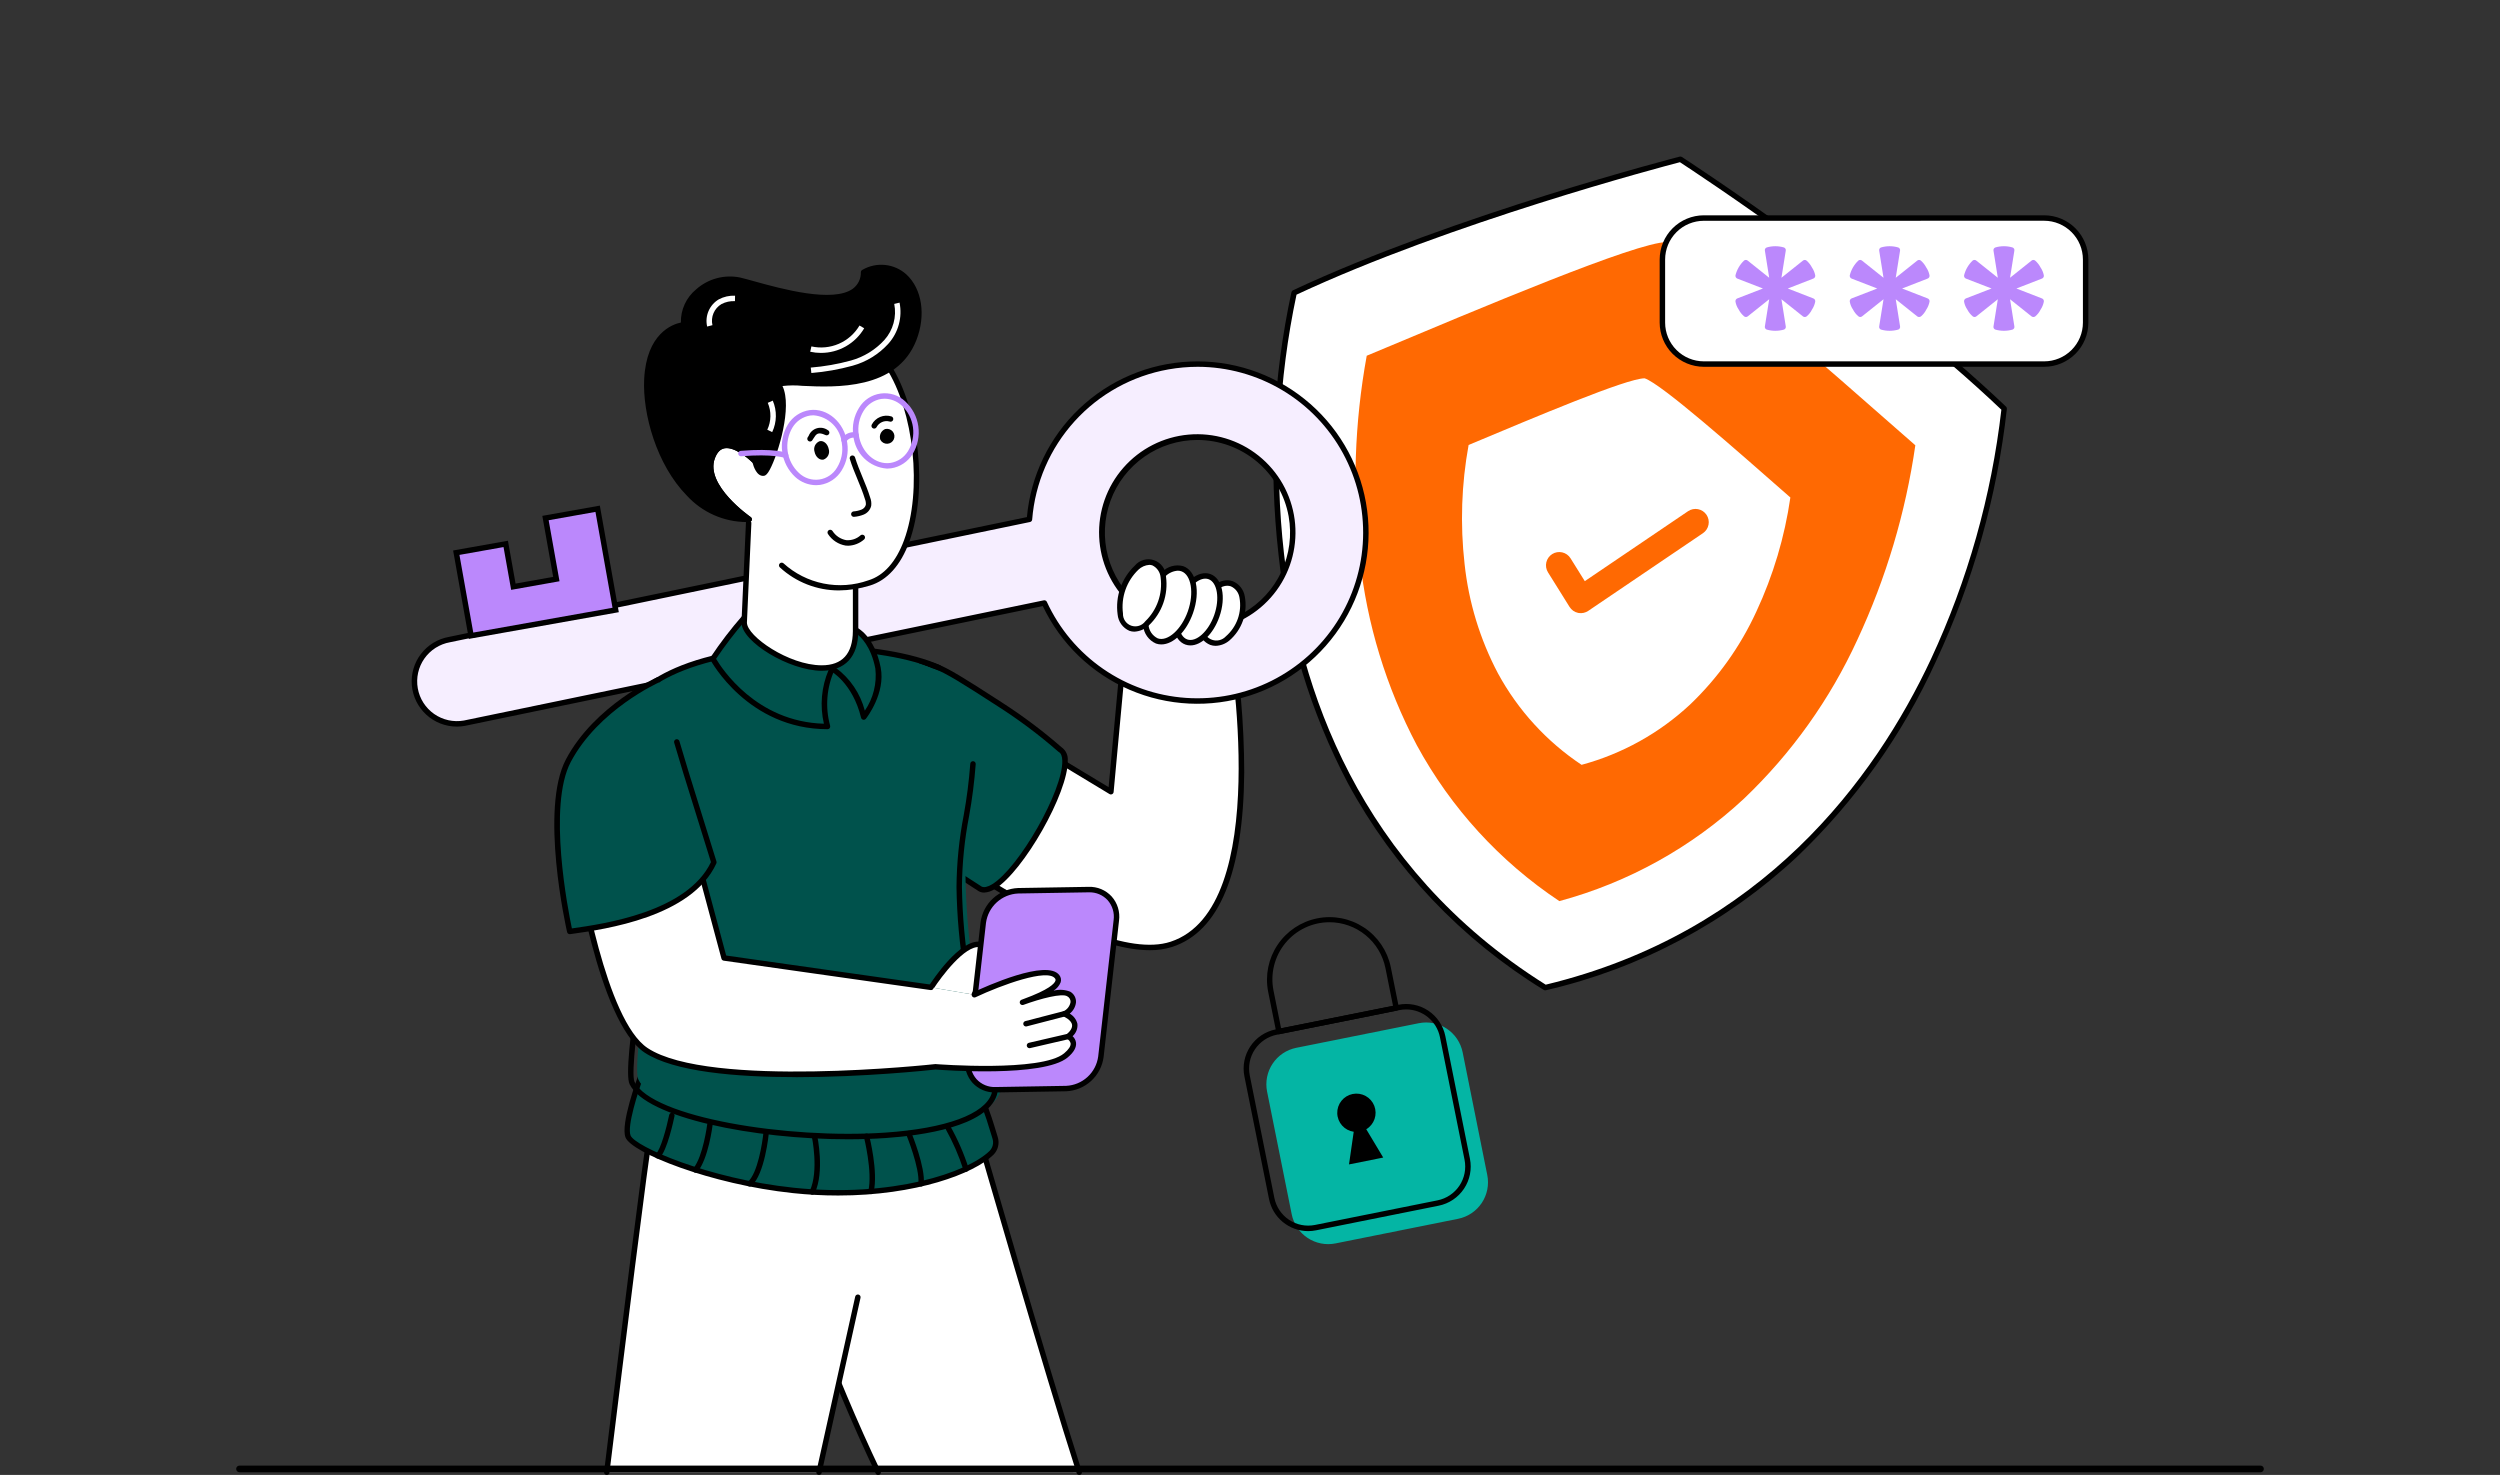 <svg width="339" height="200" viewBox="0 0 339 200" fill="none" xmlns="http://www.w3.org/2000/svg">
<rect x="0" y="0" width="339" height="200" fill="#333333" stroke="none"/>
<g clip-path="url(#clip0_246_1836)">
<path d="M209.53 133.917C159.462 102.649 175.485 39.699 175.485 39.699C197.547 29.365 227.86 21.599 227.86 21.599C227.86 21.599 254.131 38.599 271.76 55.415C271.76 55.415 266.938 120.193 209.527 133.921" fill="white"/>
<path d="M209.531 134.287C209.461 134.288 209.391 134.268 209.332 134.231C198.158 127.384 188.992 117.707 182.76 106.18C177.681 96.52 174.491 85.98 173.36 75.125C172.016 63.269 172.611 51.273 175.121 39.608C175.135 39.555 175.16 39.506 175.194 39.464C175.229 39.421 175.272 39.387 175.322 39.364C197.173 29.129 227.468 21.315 227.771 21.237C227.821 21.224 227.872 21.222 227.922 21.23C227.973 21.239 228.021 21.257 228.063 21.285C228.326 21.455 254.564 38.5 272.021 55.143C272.061 55.181 272.092 55.228 272.111 55.28C272.131 55.332 272.138 55.388 272.134 55.443C270.805 67.301 267.556 78.863 262.513 89.677C257.99 99.608 251.616 108.585 243.732 116.129C234.158 125.077 222.391 131.337 209.62 134.277C209.592 134.284 209.564 134.287 209.535 134.287M175.807 39.959C173.36 51.494 172.786 63.348 174.108 75.065C176.154 92.871 183.974 117.451 209.599 133.522C238.999 126.432 254.235 105.613 261.836 89.382C266.813 78.693 270.038 67.272 271.385 55.557C254.632 39.619 229.86 23.34 227.798 21.994C225.415 22.615 196.757 30.174 175.806 39.958" fill="black"/>
<path d="M211.447 122.19C203.38 116.821 196.746 109.564 192.12 101.049C187.965 93.182 185.344 84.596 184.397 75.749C183.359 66.582 183.673 57.313 185.328 48.238C201.085 41.638 221.839 32.848 226.028 32.824C229.99 34.178 246.876 49.113 259.719 60.38C258.402 69.51 255.752 78.398 251.855 86.759C248.144 94.847 242.929 102.154 236.488 108.293C229.395 114.895 220.797 119.667 211.442 122.193" fill="#FF6902"/>
<path d="M214.461 103.711C209.73 100.562 205.839 96.305 203.126 91.311C200.689 86.697 199.152 81.661 198.597 76.472C197.988 71.096 198.172 65.66 199.143 60.338C208.384 56.469 220.556 51.312 223.015 51.298C225.339 52.092 235.242 60.851 242.774 67.459C242.002 72.814 240.448 78.026 238.162 82.93C235.986 87.673 232.927 91.959 229.15 95.559C224.99 99.431 219.948 102.23 214.461 103.711Z" fill="white"/>
<path d="M215.286 101.168C211.75 98.185 208.851 94.521 206.762 90.394C204.302 85.395 202.773 79.989 202.249 74.442C201.747 69.541 201.793 64.6 202.386 59.709C208.816 57.519 215.527 56.261 222.314 55.973C228.693 58.308 234.705 61.545 240.166 65.585C239.246 70.425 237.789 75.147 235.822 79.664C233.639 84.79 230.541 89.476 226.679 93.492C223.435 96.79 219.561 99.401 215.286 101.169" fill="white"/>
<path d="M214.086 83.124L213.986 83.106C213.749 83.056 213.524 82.958 213.326 82.819C213.128 82.68 212.96 82.502 212.832 82.297L209.908 77.61C209.782 77.409 209.698 77.186 209.659 76.953C209.62 76.719 209.628 76.481 209.681 76.25C209.735 76.02 209.833 75.802 209.97 75.61C210.108 75.418 210.282 75.254 210.483 75.129C210.683 75.004 210.907 74.919 211.14 74.881C211.373 74.842 211.612 74.849 211.842 74.903C212.073 74.956 212.29 75.054 212.483 75.192C212.675 75.329 212.838 75.503 212.964 75.704L214.898 78.804L228.898 69.32C229.093 69.187 229.313 69.095 229.545 69.047C229.777 68.999 230.015 68.998 230.248 69.043C230.48 69.087 230.701 69.177 230.899 69.307C231.096 69.438 231.266 69.605 231.399 69.801C231.531 69.997 231.624 70.217 231.672 70.448C231.719 70.68 231.721 70.919 231.676 71.151C231.631 71.383 231.541 71.605 231.411 71.802C231.281 71.999 231.113 72.169 230.918 72.302L215.365 82.835C214.988 83.09 214.528 83.193 214.078 83.123" fill="#FF6902"/>
<path d="M282.814 35.192V43.748C282.814 44.486 282.669 45.217 282.387 45.899C282.104 46.581 281.69 47.201 281.168 47.722C280.647 48.244 280.027 48.658 279.345 48.941C278.663 49.223 277.932 49.368 277.194 49.368H231.042C230.304 49.368 229.573 49.223 228.891 48.941C228.209 48.658 227.589 48.244 227.067 47.722C226.545 47.201 226.131 46.581 225.849 45.899C225.567 45.217 225.422 44.486 225.422 43.748V35.185C225.422 34.447 225.567 33.716 225.85 33.034C226.132 32.352 226.546 31.733 227.068 31.211C227.59 30.689 228.209 30.275 228.891 29.993C229.573 29.71 230.304 29.565 231.042 29.565H277.19C278.681 29.57 280.109 30.164 281.163 31.219C282.217 32.273 282.81 33.702 282.814 35.193" fill="white"/>
<path d="M277.193 49.738H231.041C229.453 49.735 227.931 49.103 226.808 47.981C225.685 46.858 225.053 45.336 225.051 43.748V35.185C225.053 33.597 225.685 32.075 226.808 30.952C227.931 29.83 229.453 29.198 231.041 29.195H277.189C278.779 29.197 280.304 29.829 281.427 30.954C282.551 32.08 283.183 33.605 283.183 35.195V43.749C283.18 45.337 282.548 46.859 281.425 47.982C280.303 49.104 278.781 49.735 277.193 49.738ZM231.041 29.939C229.649 29.941 228.314 30.494 227.33 31.478C226.346 32.463 225.792 33.797 225.791 35.189V43.749C225.792 45.141 226.346 46.475 227.33 47.459C228.314 48.444 229.649 48.997 231.041 48.999H277.193C278.585 48.997 279.919 48.444 280.903 47.459C281.888 46.475 282.441 45.141 282.443 43.749V35.192C282.442 33.798 281.888 32.462 280.903 31.477C279.918 30.491 278.582 29.936 277.189 29.934L231.041 29.939Z" fill="black"/>
<path d="M245.874 40.46C245.966 40.49 246.044 40.552 246.093 40.635C246.143 40.718 246.161 40.816 246.144 40.911C246.07 41.296 245.919 41.663 245.7 41.988C245.529 42.338 245.286 42.648 244.987 42.898C244.912 42.957 244.819 42.989 244.724 42.988C244.628 42.987 244.536 42.952 244.463 42.891L241.563 40.577L242.146 44.229C242.171 44.324 242.16 44.424 242.114 44.511C242.068 44.597 241.991 44.663 241.898 44.695C241.137 44.909 240.331 44.909 239.57 44.695C239.477 44.663 239.4 44.598 239.354 44.511C239.308 44.425 239.296 44.324 239.322 44.229L239.904 40.577L237.004 42.891C236.933 42.952 236.843 42.986 236.749 42.986C236.656 42.986 236.566 42.952 236.495 42.891C236.194 42.636 235.947 42.325 235.767 41.974C235.546 41.656 235.397 41.293 235.33 40.911C235.314 40.817 235.332 40.721 235.379 40.638C235.427 40.556 235.502 40.493 235.592 40.46L239.055 39.121L235.592 37.782C235.502 37.749 235.427 37.686 235.379 37.604C235.332 37.522 235.314 37.425 235.33 37.331C235.52 36.571 235.921 35.879 236.487 35.337C236.56 35.275 236.653 35.242 236.748 35.245C236.844 35.248 236.935 35.285 237.004 35.351L239.904 37.665L239.322 34.013C239.298 33.919 239.31 33.82 239.356 33.735C239.402 33.65 239.478 33.585 239.57 33.554C240.33 33.331 241.138 33.331 241.898 33.554C241.989 33.586 242.065 33.65 242.111 33.735C242.157 33.82 242.17 33.919 242.146 34.013L241.563 37.665L244.463 35.351C244.533 35.286 244.624 35.249 244.72 35.248C244.815 35.246 244.908 35.281 244.979 35.344C245.274 35.605 245.518 35.918 245.699 36.268C245.919 36.588 246.07 36.95 246.143 37.331C246.16 37.426 246.142 37.524 246.092 37.607C246.043 37.69 245.965 37.752 245.873 37.782L242.425 39.121L245.874 40.46Z" fill="#BB88FC"/>
<path d="M261.374 40.46C261.466 40.49 261.544 40.552 261.593 40.635C261.643 40.718 261.661 40.816 261.644 40.911C261.57 41.296 261.419 41.663 261.2 41.988C261.029 42.338 260.786 42.648 260.487 42.898C260.412 42.957 260.319 42.989 260.224 42.988C260.128 42.986 260.036 42.952 259.963 42.891L257.063 40.577L257.645 44.229C257.67 44.324 257.659 44.424 257.613 44.511C257.567 44.597 257.49 44.663 257.398 44.695C256.637 44.909 255.831 44.909 255.07 44.695C254.977 44.663 254.9 44.597 254.854 44.511C254.809 44.424 254.797 44.324 254.823 44.229L255.405 40.577L252.505 42.891C252.434 42.952 252.344 42.986 252.25 42.986C252.156 42.986 252.066 42.952 251.995 42.891C251.694 42.636 251.447 42.325 251.267 41.974C251.046 41.656 250.897 41.293 250.83 40.911C250.814 40.817 250.832 40.721 250.879 40.638C250.927 40.556 251.002 40.493 251.092 40.46L254.555 39.121L251.092 37.782C251.002 37.749 250.927 37.686 250.879 37.604C250.832 37.522 250.814 37.425 250.83 37.331C251.02 36.571 251.421 35.879 251.987 35.337C252.06 35.275 252.153 35.242 252.248 35.245C252.344 35.248 252.435 35.285 252.504 35.351L255.404 37.665L254.822 34.013C254.798 33.919 254.81 33.82 254.856 33.735C254.901 33.65 254.978 33.585 255.069 33.554C255.829 33.331 256.637 33.331 257.397 33.554C257.488 33.586 257.564 33.651 257.61 33.736C257.655 33.821 257.668 33.919 257.644 34.013L257.062 37.665L259.962 35.351C260.032 35.285 260.123 35.248 260.219 35.247C260.315 35.246 260.407 35.28 260.479 35.344C260.774 35.605 261.018 35.918 261.199 36.268C261.419 36.588 261.57 36.95 261.643 37.331C261.66 37.426 261.642 37.524 261.592 37.607C261.543 37.69 261.465 37.752 261.373 37.782L257.925 39.121L261.374 40.46Z" fill="#BB88FC"/>
<path d="M276.874 40.46C276.966 40.49 277.044 40.552 277.093 40.635C277.143 40.718 277.161 40.816 277.144 40.911C277.07 41.296 276.919 41.663 276.7 41.988C276.529 42.338 276.286 42.648 275.987 42.898C275.912 42.957 275.819 42.989 275.724 42.988C275.628 42.986 275.536 42.952 275.463 42.891L272.563 40.577L273.145 44.229C273.17 44.324 273.159 44.424 273.113 44.511C273.067 44.597 272.99 44.663 272.898 44.695C272.137 44.909 271.331 44.909 270.57 44.695C270.477 44.663 270.4 44.597 270.354 44.511C270.308 44.424 270.297 44.324 270.323 44.229L270.905 40.577L268.005 42.891C267.934 42.952 267.844 42.986 267.75 42.986C267.656 42.986 267.566 42.952 267.495 42.891C267.194 42.636 266.947 42.325 266.767 41.974C266.546 41.656 266.397 41.293 266.33 40.911C266.314 40.817 266.332 40.721 266.38 40.638C266.428 40.556 266.503 40.493 266.592 40.46L270.055 39.121L266.592 37.782C266.502 37.749 266.427 37.686 266.379 37.604C266.332 37.522 266.314 37.425 266.33 37.331C266.52 36.571 266.921 35.879 267.487 35.337C267.56 35.275 267.653 35.243 267.748 35.245C267.843 35.248 267.934 35.285 268.004 35.351L270.904 37.665L270.322 34.013C270.298 33.919 270.31 33.82 270.356 33.735C270.401 33.65 270.478 33.585 270.569 33.554C271.329 33.331 272.137 33.331 272.897 33.554C272.988 33.586 273.064 33.651 273.11 33.736C273.155 33.821 273.168 33.919 273.144 34.013L272.562 37.665L275.462 35.351C275.532 35.285 275.623 35.248 275.719 35.247C275.815 35.246 275.907 35.28 275.979 35.344C276.274 35.605 276.518 35.918 276.699 36.268C276.919 36.588 277.07 36.95 277.143 37.331C277.16 37.426 277.142 37.524 277.092 37.607C277.043 37.69 276.965 37.752 276.873 37.782L273.425 39.121L276.874 40.46Z" fill="#BB88FC"/>
<path d="M133.88 97.231L150.639 107.355L153.048 81.36L166.642 85.07C166.642 85.07 173.802 123.137 158.842 128.046C147.342 131.818 119.164 109.237 119.164 109.237" fill="white"/>
<path d="M155.898 128.846C143.198 128.846 119.998 110.384 118.931 109.531C118.857 109.469 118.81 109.38 118.801 109.284C118.791 109.188 118.82 109.092 118.88 109.016C118.941 108.941 119.028 108.892 119.124 108.881C119.22 108.869 119.317 108.895 119.394 108.954C119.674 109.178 147.551 131.367 158.725 127.7C172.616 123.142 166.873 88.523 166.319 85.37L153.377 81.837L151.008 107.393C151.002 107.455 150.98 107.515 150.945 107.567C150.909 107.618 150.862 107.66 150.806 107.688C150.75 107.716 150.688 107.73 150.626 107.728C150.563 107.725 150.502 107.707 150.449 107.675L133.69 97.551C133.61 97.498 133.554 97.417 133.533 97.324C133.512 97.231 133.528 97.133 133.577 97.052C133.627 96.97 133.705 96.91 133.798 96.885C133.89 96.861 133.988 96.872 134.072 96.918L150.326 106.737L152.677 81.331C152.682 81.277 152.698 81.225 152.725 81.179C152.753 81.132 152.79 81.092 152.834 81.061C152.878 81.031 152.929 81.01 152.982 81.001C153.035 80.991 153.09 80.994 153.142 81.008L166.736 84.718C166.802 84.736 166.863 84.773 166.91 84.824C166.957 84.875 166.989 84.938 167.002 85.006C168.129 91.519 168.703 98.115 168.718 104.725C168.61 118.345 165.325 126.312 158.953 128.402C157.963 128.711 156.932 128.861 155.896 128.846" fill="black"/>
<path d="M139.596 70.424L60.941 86.724C60.19 86.85 59.471 87.123 58.826 87.528C58.181 87.933 57.623 88.462 57.184 89.084C56.745 89.706 56.434 90.409 56.269 91.152C56.103 91.895 56.087 92.664 56.22 93.414C56.353 94.163 56.634 94.879 57.046 95.52C57.458 96.16 57.993 96.712 58.62 97.145C59.246 97.577 59.953 97.881 60.698 98.038C61.443 98.196 62.212 98.204 62.96 98.063L141.616 81.763C143.937 86.811 148.019 90.84 153.096 93.096C158.174 95.351 163.899 95.679 169.201 94.018C174.503 92.357 179.018 88.82 181.901 84.071C184.784 79.321 185.836 73.683 184.862 68.213C183.888 62.743 180.954 57.816 176.609 54.353C172.264 50.89 166.806 49.129 161.257 49.4C155.707 49.671 150.447 51.956 146.46 55.825C142.473 59.695 140.032 64.885 139.596 70.424ZM175.107 69.953C175.555 72.47 175.246 75.064 174.221 77.406C173.195 79.748 171.497 81.733 169.343 83.111C167.189 84.488 164.675 85.196 162.118 85.144C159.562 85.093 157.078 84.284 154.981 82.821C152.884 81.358 151.268 79.306 150.338 76.924C149.407 74.543 149.203 71.939 149.753 69.442C150.302 66.944 151.579 64.666 153.423 62.895C155.268 61.124 157.595 59.939 160.113 59.491C161.784 59.193 163.498 59.228 165.156 59.593C166.814 59.957 168.384 60.645 169.777 61.617C171.169 62.588 172.356 63.824 173.271 65.255C174.185 66.685 174.809 68.281 175.107 69.953Z" fill="#F6EEFF"/>
<path d="M61.934 98.527C60.404 98.523 58.93 97.947 57.802 96.911C56.675 95.875 55.976 94.455 55.843 92.93C55.711 91.405 56.153 89.885 57.084 88.67C58.015 87.455 59.367 86.632 60.874 86.364L139.249 70.118C139.758 64.52 142.281 59.297 146.349 55.418C150.417 51.539 155.755 49.268 161.371 49.026C166.987 48.785 172.5 50.589 176.886 54.105C181.272 57.62 184.234 62.608 185.221 68.141C186.209 73.675 185.155 79.379 182.255 84.195C179.355 89.01 174.806 92.609 169.453 94.325C164.1 96.041 158.307 95.756 153.148 93.523C147.989 91.29 143.816 87.262 141.402 82.185L63.033 98.429C62.67 98.495 62.302 98.528 61.934 98.529M162.423 49.738C161.087 49.739 159.753 49.857 158.436 50.092C153.538 50.962 149.066 53.432 145.723 57.117C142.38 60.802 140.354 65.492 139.963 70.452C139.957 70.532 139.925 70.607 139.872 70.667C139.82 70.727 139.749 70.769 139.67 70.785L61.017 87.09C60.321 87.213 59.655 87.473 59.058 87.853C58.462 88.234 57.946 88.729 57.54 89.309C57.135 89.889 56.848 90.543 56.695 91.234C56.542 91.925 56.527 92.639 56.651 93.336C56.774 94.033 57.033 94.699 57.414 95.295C57.795 95.892 58.289 96.408 58.869 96.813C60.04 97.632 61.489 97.952 62.897 97.703L141.541 81.403C141.623 81.386 141.709 81.397 141.783 81.435C141.858 81.473 141.918 81.535 141.952 81.611C143.638 85.272 146.277 88.413 149.593 90.704C152.909 92.995 156.78 94.352 160.801 94.633C164.822 94.914 168.844 94.109 172.447 92.302C176.049 90.494 179.1 87.751 181.278 84.36C183.456 80.969 184.683 77.054 184.828 73.026C184.974 68.998 184.034 65.005 182.107 61.465C180.179 57.925 177.336 54.969 173.873 52.906C170.411 50.843 166.457 49.748 162.426 49.738M162.345 85.516C158.916 85.515 155.619 84.19 153.142 81.819C150.664 79.448 149.197 76.212 149.046 72.786C148.894 69.36 150.07 66.007 152.329 63.427C154.588 60.846 157.755 59.236 161.171 58.932C164.587 58.629 167.988 59.654 170.667 61.796C173.346 63.937 175.095 67.029 175.551 70.428C176.006 73.828 175.133 77.271 173.113 80.043C171.093 82.814 168.082 84.699 164.706 85.306C163.927 85.445 163.137 85.516 162.345 85.516ZM162.382 59.659C159.805 59.658 157.289 60.45 155.177 61.929C153.065 63.407 151.459 65.5 150.577 67.922C149.696 70.345 149.581 72.98 150.249 75.47C150.917 77.96 152.336 80.184 154.311 81.84C156.287 83.496 158.725 84.503 161.293 84.726C163.861 84.949 166.436 84.376 168.667 83.084C170.898 81.793 172.678 79.846 173.765 77.508C174.851 75.171 175.192 72.555 174.74 70.017C174.219 67.117 172.696 64.492 170.438 62.6C168.18 60.707 165.329 59.666 162.382 59.659Z" fill="black"/>
<path d="M73.972 70.249L81.045 68.99L83.489 82.714L63.879 86.206L61.879 74.946L68.584 73.752L69.609 79.562L75.441 78.524L73.972 70.249Z" fill="#BB88FC"/>
<path d="M63.577 86.634L61.443 74.646L68.876 73.323L69.911 79.133L75.011 78.224L73.538 69.95L81.338 68.561L83.911 83.013L63.577 86.634ZM62.3 75.244L64.175 85.776L83.057 82.414L80.743 69.414L74.398 70.544L75.871 78.818L69.311 79.986L68.278 74.182L62.3 75.244Z" fill="black"/>
<path d="M119.072 199.63C114.549 189.933 110.516 180.016 106.986 169.915L104.916 143.615L132.273 152.452C132.273 152.452 141.727 185.315 146.34 199.635L119.072 199.63Z" fill="white"/>
<path d="M146.341 200C146.263 200 146.187 199.975 146.123 199.929C146.06 199.883 146.013 199.818 145.989 199.744C141.608 186.144 132.753 155.444 131.973 152.739L105.329 144.133L107.352 169.84C107.675 170.776 112.992 186.081 119.406 199.471C119.429 199.515 119.444 199.563 119.448 199.613C119.452 199.663 119.446 199.713 119.43 199.76C119.415 199.808 119.39 199.851 119.357 199.889C119.324 199.926 119.284 199.957 119.239 199.978C119.194 200 119.145 200.012 119.095 200.014C119.045 200.016 118.995 200.008 118.949 199.991C118.902 199.973 118.859 199.946 118.823 199.912C118.787 199.877 118.759 199.836 118.739 199.79C112.134 186.001 106.691 170.19 106.639 170.035C106.629 170.006 106.622 169.975 106.62 169.944L104.55 143.644C104.545 143.583 104.556 143.523 104.58 143.467C104.604 143.412 104.642 143.363 104.689 143.325C104.737 143.287 104.793 143.262 104.853 143.251C104.913 143.24 104.974 143.244 105.032 143.263L132.389 152.1C132.447 152.119 132.499 152.151 132.541 152.195C132.583 152.238 132.614 152.292 132.631 152.35C132.726 152.679 142.136 185.371 146.695 199.522C146.71 199.568 146.716 199.617 146.712 199.665C146.708 199.714 146.694 199.761 146.672 199.804C146.65 199.847 146.62 199.885 146.583 199.917C146.546 199.948 146.503 199.972 146.457 199.987C146.42 199.999 146.382 200.005 146.344 200.005" fill="black"/>
<path d="M111.056 199.63H82.275C84.412 182.185 87.629 156.23 88.133 153.859C88.898 150.259 120.351 157.759 120.351 157.759L116.32 175.918L111.056 199.63Z" fill="white"/>
<path d="M82.276 200H82.231C82.134 199.988 82.045 199.938 81.985 199.861C81.924 199.783 81.897 199.685 81.909 199.588C84.309 179.964 87.283 156.088 87.773 153.788C87.809 153.637 87.876 153.494 87.97 153.37C88.063 153.245 88.181 153.142 88.317 153.065C92.083 150.685 119.282 157.126 120.438 157.402C120.487 157.411 120.534 157.431 120.575 157.459C120.616 157.487 120.652 157.523 120.679 157.565C120.706 157.607 120.724 157.654 120.732 157.703C120.741 157.752 120.739 157.803 120.728 157.851C120.716 157.9 120.695 157.946 120.665 157.986C120.635 158.026 120.597 158.06 120.554 158.085C120.511 158.11 120.463 158.126 120.414 158.132C120.364 158.139 120.314 158.135 120.266 158.121C112.476 156.266 91.622 151.852 88.712 153.69C88.524 153.809 88.503 153.909 88.496 153.941C87.986 156.341 84.61 183.627 82.643 199.68C82.632 199.77 82.589 199.852 82.521 199.912C82.453 199.972 82.366 200.005 82.276 200.005" fill="black"/>
<path d="M111.06 200C111.033 200 111.006 199.997 110.979 199.991C110.883 199.97 110.8 199.911 110.747 199.829C110.695 199.746 110.677 199.646 110.698 199.55L115.962 175.834C115.971 175.785 115.99 175.739 116.017 175.697C116.045 175.656 116.08 175.62 116.122 175.593C116.163 175.565 116.21 175.546 116.258 175.537C116.307 175.528 116.358 175.529 116.406 175.54C116.455 175.55 116.501 175.571 116.541 175.6C116.581 175.629 116.616 175.665 116.642 175.708C116.668 175.75 116.685 175.797 116.692 175.847C116.699 175.896 116.697 175.946 116.684 175.994L111.42 199.709C111.402 199.791 111.356 199.865 111.291 199.918C111.225 199.97 111.143 199.999 111.059 199.999" fill="black"/>
<path d="M130.992 146.183C132.946 147.506 133.992 151.169 134.945 154.297C135.056 154.65 135.067 155.026 134.979 155.385C134.891 155.744 134.706 156.073 134.445 156.334C131.254 159.453 120.651 162.804 107.568 161.424C95.879 160.191 85.836 155.824 85.161 154.104C84.486 152.384 86.983 145.698 86.983 145.698L130.992 146.183Z" fill="#00524C"/>
<path d="M113.652 162.113C111.608 162.112 109.565 162.003 107.532 161.788C96.355 160.608 85.632 156.31 84.819 154.235C84.113 152.435 86.379 146.262 86.639 145.565C86.665 145.493 86.713 145.431 86.775 145.388C86.838 145.345 86.913 145.323 86.989 145.325L130.995 145.81C131.067 145.811 131.136 145.833 131.195 145.873C133.183 147.219 134.246 150.728 135.184 153.824L135.294 154.186C135.427 154.603 135.441 155.049 135.337 155.474C135.232 155.899 135.013 156.287 134.702 156.595C132.093 159.145 124.222 162.113 113.648 162.113M87.238 146.067C86.513 148.056 85.013 152.714 85.503 153.967C86.082 155.446 95.958 159.825 107.603 161.054C120.974 162.464 131.195 158.987 134.183 156.067C134.396 155.853 134.546 155.584 134.617 155.291C134.688 154.997 134.676 154.689 134.583 154.402L134.473 154.039C133.586 151.11 132.582 147.798 130.865 146.548L87.238 146.067Z" fill="black"/>
<path d="M116.781 110.084L127.743 117.184L132.896 120.525C136.34 122.416 147.265 103.581 143.733 101.633C143.733 101.633 142.069 100.121 139.386 98.139C138.286 97.328 137.011 96.439 135.61 95.532C131.369 92.802 128.18 90.627 126.591 90.132C126.1 89.964 125.594 89.846 125.079 89.778L116.781 110.084Z" fill="#00524C"/>
<path d="M128.889 117.927L132.898 120.527C136.236 122.355 147.07 103.461 143.735 101.635C143.735 101.635 143.517 101.219 140.835 99.235C140.835 99.235 135.865 115.146 128.889 117.927Z" fill="#00524C"/>
<path d="M133.449 121.036C133.194 121.038 132.943 120.975 132.719 120.853L116.581 110.393C116.508 110.346 116.455 110.276 116.429 110.193C116.403 110.111 116.407 110.023 116.439 109.943L124.74 89.643C124.775 89.555 124.844 89.484 124.93 89.445C125.017 89.406 125.115 89.402 125.205 89.434C125.212 89.434 125.876 89.67 126.874 89.98C128.418 90.458 131.213 92.259 135.081 94.751L135.814 95.223C138.673 97.058 141.392 99.099 143.952 101.331C144.239 101.533 144.467 101.807 144.613 102.125C144.76 102.443 144.819 102.794 144.787 103.143C144.887 107.443 138.798 118.174 134.91 120.543C134.478 120.836 133.974 121.006 133.452 121.034M117.243 109.934L133.1 120.213C133.416 120.384 133.9 120.287 134.525 119.913C138.181 117.684 144.144 107.195 144.048 103.162C144.033 102.533 143.868 102.128 143.558 101.962C143.532 101.948 143.508 101.931 143.487 101.911C140.949 99.694 138.251 97.668 135.415 95.849L134.681 95.376C130.862 92.916 128.102 91.138 126.655 90.69C126.064 90.507 125.588 90.349 125.293 90.25L117.243 109.934Z" fill="black"/>
<path d="M126.288 90.597C116.426 86.142 89.903 85.642 85.195 96.982C82.94 102.414 88.457 125.847 88.187 128.817C87.917 131.787 85.777 144.802 86.575 146.41C90.44 154.201 132.596 157.148 135.675 147.952C136.594 145.208 131.492 138.686 130.935 119.82C130.777 114.466 132.527 108.311 132.802 103.147" fill="#00524C"/>
<path d="M114.973 154.486C102.222 154.486 87.64 151.586 85.38 147.032C84.792 145.847 85.51 140.127 86.434 133.332C86.676 131.557 86.884 130.024 86.955 129.241C86.752 126.501 86.374 123.777 85.821 121.085C84.394 112.623 82.438 101.034 83.99 97.297C85.222 94.328 88.052 91.951 92.4 90.232C102.78 86.132 120.059 86.853 127.445 90.19C127.493 90.207 127.537 90.234 127.574 90.269C127.612 90.304 127.641 90.346 127.661 90.393C127.681 90.44 127.692 90.49 127.691 90.541C127.691 90.592 127.68 90.643 127.659 90.689C127.639 90.736 127.608 90.778 127.571 90.812C127.533 90.846 127.489 90.873 127.44 90.889C127.392 90.905 127.341 90.912 127.29 90.907C127.239 90.903 127.19 90.888 127.145 90.864C119.889 87.586 102.895 86.88 92.677 90.92C88.522 92.563 85.83 94.804 84.677 97.581C83.207 101.121 85.222 113.061 86.554 120.962C87.132 123.713 87.514 126.502 87.695 129.308C87.622 130.108 87.423 131.575 87.17 133.432C86.59 137.693 85.511 145.625 86.046 146.703C88.428 151.503 106.74 154.496 120.063 153.579C128.279 153.013 133.528 151.086 134.463 148.291C134.763 147.4 134.287 145.874 133.563 143.566C131.121 136.043 129.819 128.197 129.7 120.288C129.727 117.013 130.056 113.747 130.681 110.532C131.097 108.233 131.393 105.915 131.567 103.585C131.567 103.535 131.577 103.485 131.597 103.439C131.617 103.393 131.646 103.351 131.683 103.317C131.719 103.282 131.762 103.256 131.809 103.238C131.856 103.221 131.906 103.213 131.957 103.216C132.007 103.219 132.056 103.232 132.101 103.254C132.146 103.276 132.186 103.307 132.218 103.345C132.251 103.383 132.275 103.428 132.29 103.476C132.305 103.524 132.31 103.574 132.305 103.624C132.13 105.98 131.831 108.325 131.411 110.65C130.794 113.819 130.469 117.038 130.439 120.266C130.557 128.107 131.848 135.887 134.269 143.346C135.058 145.879 135.534 147.408 135.16 148.526C133.742 152.761 125.121 153.972 120.109 154.317C118.456 154.431 116.731 154.486 114.971 154.486" fill="black"/>
<path d="M130.993 158.895C130.914 158.895 130.838 158.87 130.775 158.824C130.712 158.778 130.665 158.713 130.641 158.639C130.021 156.703 129.207 154.836 128.211 153.065C128.182 153.024 128.163 152.979 128.152 152.93C128.142 152.882 128.142 152.832 128.151 152.783C128.161 152.735 128.18 152.689 128.207 152.648C128.235 152.607 128.271 152.571 128.312 152.544C128.353 152.517 128.4 152.499 128.448 152.49C128.497 152.481 128.547 152.482 128.595 152.493C128.643 152.504 128.689 152.524 128.729 152.553C128.77 152.581 128.804 152.618 128.83 152.66C129.866 154.485 130.709 156.413 131.345 158.413C131.374 158.506 131.366 158.608 131.321 158.695C131.276 158.782 131.199 158.848 131.106 158.878C131.069 158.89 131.031 158.895 130.993 158.895Z" fill="black"/>
<path d="M124.898 160.894H124.86C124.762 160.884 124.673 160.836 124.611 160.76C124.549 160.684 124.52 160.586 124.53 160.489C124.744 158.396 122.91 153.908 122.891 153.863C122.87 153.818 122.859 153.769 122.858 153.719C122.856 153.669 122.865 153.62 122.883 153.574C122.902 153.527 122.929 153.485 122.964 153.45C122.999 153.414 123.041 153.386 123.087 153.367C123.133 153.348 123.182 153.339 123.232 153.34C123.282 153.34 123.331 153.351 123.376 153.371C123.422 153.391 123.463 153.42 123.497 153.456C123.531 153.493 123.558 153.535 123.575 153.582C123.654 153.773 125.498 158.288 125.265 160.564C125.255 160.655 125.213 160.739 125.145 160.8C125.077 160.862 124.989 160.896 124.898 160.896" fill="black"/>
<path d="M118.107 161.93C118.051 161.93 117.996 161.917 117.946 161.893C117.896 161.869 117.852 161.834 117.818 161.79C117.783 161.747 117.759 161.696 117.746 161.642C117.734 161.587 117.734 161.531 117.747 161.477C118.338 158.917 117.154 154.211 117.142 154.164C117.118 154.069 117.133 153.969 117.183 153.885C117.233 153.801 117.315 153.74 117.409 153.716C117.504 153.692 117.604 153.706 117.689 153.756C117.773 153.806 117.834 153.887 117.859 153.981C117.91 154.181 119.1 158.907 118.468 161.643C118.449 161.724 118.403 161.797 118.338 161.849C118.272 161.901 118.191 161.929 118.108 161.929" fill="black"/>
<path d="M110.146 162.005C110.084 162.005 110.023 161.989 109.969 161.959C109.915 161.929 109.869 161.886 109.835 161.834C109.802 161.782 109.782 161.722 109.778 161.66C109.774 161.598 109.785 161.536 109.811 161.48C111.066 158.78 110.086 154.132 110.076 154.085C110.059 153.991 110.079 153.893 110.133 153.813C110.186 153.733 110.268 153.677 110.362 153.657C110.456 153.636 110.554 153.653 110.636 153.704C110.718 153.755 110.776 153.836 110.799 153.929C110.842 154.129 111.84 158.864 110.482 161.791C110.453 161.855 110.405 161.909 110.346 161.947C110.286 161.985 110.217 162.005 110.146 162.005Z" fill="black"/>
<path d="M101.655 160.895C101.58 160.895 101.506 160.872 101.444 160.829C101.382 160.786 101.334 160.724 101.308 160.653C101.282 160.582 101.278 160.505 101.297 160.432C101.316 160.359 101.357 160.293 101.414 160.244C102.727 159.118 103.384 155.007 103.527 153.518C103.541 153.423 103.59 153.338 103.664 153.279C103.739 153.219 103.834 153.191 103.929 153.2C104.024 153.209 104.112 153.255 104.174 153.327C104.236 153.399 104.268 153.493 104.263 153.588C104.241 153.819 103.702 159.255 101.895 160.805C101.829 160.862 101.744 160.895 101.655 160.895Z" fill="black"/>
<path d="M94.309 159.016C94.239 159.015 94.172 158.995 94.114 158.957C94.055 158.92 94.009 158.867 93.979 158.805C93.95 158.742 93.938 158.673 93.946 158.604C93.954 158.535 93.981 158.47 94.024 158.416C95.339 156.816 95.893 152.494 95.899 152.451C95.903 152.402 95.918 152.354 95.942 152.311C95.965 152.267 95.997 152.229 96.036 152.198C96.075 152.167 96.119 152.145 96.166 152.131C96.214 152.118 96.264 152.114 96.313 152.12C96.362 152.126 96.409 152.142 96.452 152.167C96.495 152.192 96.532 152.225 96.562 152.264C96.592 152.303 96.613 152.348 96.625 152.396C96.638 152.444 96.64 152.494 96.633 152.543C96.61 152.729 96.045 157.128 94.595 158.887C94.56 158.929 94.516 158.963 94.467 158.986C94.418 159.01 94.364 159.022 94.31 159.022" fill="black"/>
<path d="M89.194 157.1C89.119 157.1 89.045 157.077 88.984 157.034C88.922 156.991 88.874 156.931 88.848 156.86C88.822 156.79 88.817 156.713 88.835 156.64C88.853 156.567 88.894 156.502 88.95 156.452C89.581 155.897 90.382 152.935 90.739 151.198C90.747 151.149 90.764 151.101 90.791 151.059C90.818 151.016 90.853 150.98 90.894 150.951C90.935 150.923 90.981 150.903 91.031 150.893C91.08 150.883 91.13 150.883 91.179 150.893C91.228 150.903 91.275 150.923 91.316 150.952C91.357 150.98 91.392 151.017 91.418 151.059C91.445 151.102 91.463 151.149 91.47 151.199C91.478 151.248 91.475 151.299 91.463 151.347C91.363 151.832 90.463 156.108 89.438 157.008C89.371 157.068 89.284 157.1 89.194 157.1Z" fill="black"/>
<path d="M100.944 83.732C99.396 85.498 97.968 87.365 96.668 89.321C96.668 89.321 101.509 98.51 112.213 98.51C111.487 95.909 111.706 93.134 112.832 90.679L100.944 83.732Z" fill="#00524C"/>
<path d="M112.211 98.879C101.411 98.879 96.388 89.587 96.339 89.493C96.308 89.435 96.294 89.369 96.297 89.304C96.3 89.238 96.321 89.174 96.357 89.119C97.668 87.148 99.108 85.266 100.667 83.485C100.724 83.421 100.801 83.379 100.885 83.366C100.969 83.353 101.056 83.369 101.129 83.412L113.017 90.359C113.095 90.404 113.154 90.477 113.182 90.563C113.21 90.649 113.206 90.742 113.17 90.825C112.088 93.201 111.874 95.881 112.564 98.399C112.581 98.454 112.585 98.513 112.576 98.57C112.566 98.627 112.543 98.681 112.509 98.728C112.475 98.775 112.43 98.813 112.378 98.839C112.326 98.865 112.269 98.879 112.211 98.879ZM97.099 89.335C97.846 90.602 102.536 97.881 111.72 98.135C111.155 95.695 111.38 93.138 112.364 90.835L101.019 84.205C99.61 85.835 98.301 87.548 97.099 89.335Z" fill="black"/>
<path d="M112.832 90.678C112.832 90.678 115.918 92.302 117.122 97.234C117.122 97.234 119.716 93.934 119.057 90.585C118.241 86.436 116.018 85.42 116.018 85.42L112.832 90.678Z" fill="#00524C"/>
<path d="M117.121 97.604C117.095 97.604 117.069 97.602 117.043 97.596C116.976 97.582 116.913 97.548 116.864 97.5C116.814 97.452 116.779 97.39 116.762 97.323C115.611 92.607 112.689 91.023 112.662 91.006C112.618 90.983 112.578 90.95 112.547 90.911C112.515 90.871 112.492 90.826 112.478 90.778C112.465 90.729 112.461 90.678 112.468 90.628C112.475 90.578 112.492 90.53 112.518 90.487L115.704 85.23C115.751 85.153 115.825 85.095 115.912 85.068C115.998 85.041 116.092 85.047 116.174 85.085C116.274 85.13 118.579 86.229 119.422 90.515C120.106 93.994 117.522 97.324 117.415 97.464C117.381 97.508 117.337 97.543 117.287 97.568C117.236 97.592 117.181 97.605 117.125 97.605M113.341 90.557C115.276 91.988 116.662 94.038 117.271 96.366C118.417 94.696 118.923 92.669 118.697 90.657C118.104 87.639 116.734 86.357 116.144 85.932L113.341 90.557Z" fill="black"/>
<path d="M101.542 70.374L100.914 84.407C100.914 87.907 115.964 95.707 116.014 85.587V74.018L101.542 70.374Z" fill="white"/>
<path d="M111.426 90.956H111.4C107.034 90.942 100.541 87.024 100.543 84.406L101.172 70.357C101.174 70.302 101.189 70.249 101.215 70.2C101.241 70.152 101.277 70.11 101.321 70.077C101.365 70.044 101.416 70.022 101.469 70.011C101.523 70 101.579 70.002 101.632 70.015L116.108 73.663C116.188 73.683 116.259 73.73 116.309 73.795C116.36 73.86 116.387 73.94 116.387 74.022V85.586C116.368 89.05 114.606 90.955 111.426 90.955M101.891 70.842L101.283 84.422C101.283 86.267 106.95 90.201 111.403 90.215H111.427C114.211 90.215 115.627 88.657 115.648 85.583V74.311L101.891 70.842Z" fill="black"/>
<path d="M101.581 70.414C101.581 70.414 95.109 65.987 96.581 62.026C98.053 58.065 102.375 62.546 102.375 62.546C102.375 62.546 99.207 48.311 111.227 45.981C112.95 45.57 114.757 45.7 116.403 46.353C118.05 47.006 119.455 48.151 120.427 49.631C125.987 58.238 125.827 76.651 117.841 79.05C115.833 79.758 113.67 79.909 111.582 79.488C109.495 79.067 107.56 78.089 105.983 76.658" fill="white"/>
<path d="M113.732 80.062C110.772 80.059 107.921 78.942 105.746 76.934C105.675 76.868 105.634 76.778 105.629 76.682C105.624 76.585 105.657 76.491 105.721 76.419C105.784 76.347 105.874 76.302 105.97 76.295C106.066 76.287 106.161 76.317 106.235 76.379C107.764 77.769 109.642 78.718 111.668 79.126C113.695 79.534 115.794 79.385 117.742 78.695C119.834 78.066 121.51 76.185 122.589 73.255C125.081 66.484 123.952 55.755 120.124 49.83C119.192 48.41 117.845 47.313 116.266 46.689C114.687 46.065 112.953 45.944 111.303 46.343C109.913 46.552 108.582 47.046 107.392 47.794C106.202 48.543 105.181 49.529 104.391 50.692C101.244 55.492 102.727 62.392 102.742 62.464C102.759 62.543 102.75 62.625 102.717 62.698C102.683 62.771 102.627 62.831 102.556 62.869C102.485 62.907 102.403 62.921 102.324 62.909C102.244 62.897 102.171 62.859 102.115 62.801C101.484 62.148 99.552 60.516 98.215 60.793C97.65 60.911 97.231 61.356 96.933 62.154C95.575 65.798 101.733 70.065 101.791 70.108C101.833 70.135 101.869 70.169 101.898 70.21C101.926 70.251 101.946 70.297 101.956 70.346C101.966 70.395 101.966 70.445 101.956 70.494C101.946 70.543 101.927 70.589 101.899 70.63C101.87 70.671 101.834 70.706 101.792 70.733C101.75 70.76 101.703 70.778 101.654 70.786C101.605 70.794 101.555 70.792 101.507 70.781C101.458 70.769 101.413 70.748 101.373 70.718C101.099 70.531 94.681 66.079 96.24 61.896C96.356 61.457 96.585 61.057 96.906 60.736C97.227 60.415 97.627 60.185 98.066 60.069C99.392 59.794 100.921 60.803 101.835 61.551C101.527 59.351 101.183 54.238 103.771 50.29C104.614 49.043 105.705 47.984 106.978 47.18C108.25 46.375 109.675 45.843 111.163 45.617C112.958 45.187 114.843 45.322 116.558 46.005C118.274 46.687 119.736 47.883 120.746 49.429C124.683 55.523 125.846 66.551 123.284 73.51C122.122 76.667 120.284 78.705 117.956 79.403C116.588 79.828 115.166 80.05 113.734 80.062" fill="black"/>
<path d="M123.911 46.003C120.163 55.55 104.697 50.329 105.757 52.472C107.314 55.621 104.309 64.054 103.535 64.152C102.761 64.25 102.379 62.545 102.379 62.545C102.379 62.545 98.062 58.068 96.585 62.025C95.108 65.982 101.585 70.413 101.585 70.413C92.068 70.736 87.364 58.561 87.724 51.423C88.084 44.285 92.724 44.046 92.724 44.046C92.348 40.029 96.741 37.154 100.29 37.99C103.839 38.826 116.883 43.435 117.109 36.92C122.309 34.342 126.269 40.014 123.918 46.003" fill="black"/>
<path d="M101.203 70.79C99.687 70.78 98.19 70.457 96.804 69.843C95.419 69.228 94.175 68.335 93.15 67.219C89.029 63.03 87.113 56.093 87.35 51.405C87.662 45.22 91.166 43.976 92.327 43.734C92.309 42.876 92.487 42.025 92.846 41.246C93.205 40.466 93.736 39.778 94.4 39.234C95.201 38.521 96.158 38.005 97.194 37.727C98.23 37.449 99.317 37.417 100.368 37.634C100.842 37.745 101.483 37.923 102.225 38.129C105.982 39.17 112.975 41.108 115.657 39.141C116.001 38.883 116.279 38.545 116.466 38.157C116.653 37.769 116.744 37.342 116.732 36.911C116.734 36.844 116.754 36.78 116.79 36.724C116.826 36.668 116.877 36.623 116.937 36.593C117.867 36.051 118.945 35.818 120.016 35.928C121.087 36.038 122.096 36.485 122.897 37.205C125.037 39.168 125.582 42.76 124.254 46.142C121.598 52.908 113.283 52.528 108.815 52.322C107.913 52.232 107.004 52.24 106.105 52.346C107.466 55.18 105.525 61.56 104.391 63.672C104.085 64.242 103.851 64.488 103.582 64.522C102.613 64.649 102.167 63.222 102.044 62.734C101.351 62.042 99.506 60.534 98.215 60.797C97.65 60.915 97.23 61.36 96.933 62.158C95.575 65.802 101.733 70.069 101.791 70.112C101.855 70.156 101.904 70.22 101.93 70.293C101.956 70.367 101.958 70.447 101.936 70.522C101.914 70.597 101.868 70.663 101.806 70.711C101.744 70.758 101.669 70.785 101.591 70.787C101.457 70.792 101.327 70.794 101.201 70.794M99.017 38.222C97.497 38.24 96.032 38.797 94.884 39.792C94.263 40.297 93.774 40.945 93.461 41.681C93.147 42.417 93.018 43.219 93.084 44.016C93.088 44.065 93.082 44.115 93.066 44.162C93.051 44.209 93.026 44.252 92.994 44.29C92.961 44.327 92.921 44.358 92.877 44.379C92.832 44.401 92.784 44.413 92.735 44.416C92.561 44.426 88.425 44.75 88.087 51.443C87.859 55.969 89.705 62.664 93.676 66.701C95.439 68.613 97.853 69.798 100.445 70.023C98.655 68.584 95.021 65.159 96.237 61.897C96.352 61.458 96.582 61.058 96.903 60.737C97.224 60.416 97.624 60.186 98.063 60.07C100.071 59.654 102.54 62.181 102.644 62.289C102.691 62.338 102.724 62.399 102.739 62.465C102.874 63.065 103.199 63.732 103.439 63.784C104.139 63.097 106.85 55.524 105.423 52.637C105.361 52.533 105.33 52.415 105.331 52.294C105.332 52.174 105.366 52.056 105.43 51.954C105.753 51.454 106.656 51.48 108.847 51.58C113.43 51.79 121.101 52.141 123.564 45.868C124.97 42.288 123.99 39.209 122.395 37.746C121.731 37.153 120.901 36.778 120.018 36.673C119.134 36.568 118.239 36.738 117.456 37.16C117.435 37.664 117.302 38.156 117.066 38.602C116.83 39.047 116.497 39.434 116.092 39.733C113.121 41.913 106.175 39.988 102.025 38.833C101.29 38.633 100.656 38.453 100.196 38.345C99.809 38.255 99.413 38.211 99.016 38.212" fill="black"/>
<path d="M110.02 50.579L109.938 49.844C111.779 49.696 113.603 49.375 115.385 48.886C117.13 48.403 118.704 47.437 119.924 46.099C120.51 45.443 120.935 44.66 121.166 43.812C121.398 42.964 121.43 42.074 121.26 41.211L121.979 41.036C122.176 42.012 122.144 43.021 121.885 43.982C121.627 44.944 121.149 45.833 120.488 46.578C119.182 48.03 117.487 49.076 115.604 49.593C113.778 50.097 111.908 50.427 110.021 50.58" fill="white"/>
<path d="M111.326 47.855C110.835 47.855 110.345 47.802 109.865 47.696L110.025 46.974C111.272 47.251 112.575 47.126 113.747 46.617C114.919 46.107 115.899 45.24 116.548 44.14L117.185 44.515C116.585 45.534 115.728 46.379 114.701 46.964C113.673 47.55 112.51 47.857 111.327 47.854" fill="white"/>
<path d="M95.889 44.279C95.728 43.578 95.793 42.843 96.076 42.181C96.358 41.52 96.843 40.965 97.461 40.596C98.141 40.234 98.905 40.061 99.674 40.096L99.661 40.835C99.025 40.801 98.392 40.939 97.827 41.235C97.348 41.521 96.971 41.952 96.752 42.466C96.533 42.98 96.482 43.55 96.607 44.094L95.889 44.279Z" fill="white"/>
<path d="M104.71 58.595L104.043 58.275C104.312 57.706 104.457 57.086 104.468 56.457C104.48 55.827 104.357 55.203 104.109 54.624L104.787 54.324C105.077 55 105.22 55.73 105.207 56.466C105.194 57.201 105.024 57.926 104.71 58.591" fill="white"/>
<path d="M110.454 61.265C110.593 61.956 111.134 62.431 111.664 62.324C111.946 62.222 112.177 62.014 112.309 61.745C112.441 61.475 112.463 61.165 112.371 60.88C112.232 60.189 111.69 59.715 111.161 59.821C110.879 59.923 110.648 60.131 110.516 60.4C110.385 60.67 110.362 60.98 110.454 61.265Z" fill="black"/>
<path d="M119.386 59.651C119.477 59.817 119.613 59.953 119.778 60.046C119.943 60.138 120.131 60.183 120.32 60.174C120.509 60.165 120.691 60.104 120.847 59.997C121.003 59.89 121.126 59.741 121.202 59.568C121.277 59.394 121.303 59.203 121.276 59.016C121.248 58.829 121.169 58.653 121.047 58.509C120.925 58.364 120.765 58.257 120.585 58.198C120.405 58.14 120.213 58.133 120.029 58.179C119.752 58.293 119.529 58.51 119.408 58.784C119.288 59.059 119.278 59.37 119.382 59.651" fill="black"/>
<path d="M112.084 58.659C110.606 57.974 110.296 58.811 109.838 59.502Z" fill="white"/>
<path d="M109.838 59.868C109.771 59.868 109.706 59.85 109.649 59.815C109.591 59.781 109.544 59.732 109.513 59.673C109.481 59.614 109.466 59.548 109.469 59.481C109.472 59.414 109.493 59.35 109.53 59.294C109.575 59.227 109.618 59.158 109.661 59.089C109.756 58.847 109.904 58.63 110.095 58.455C110.285 58.279 110.514 58.149 110.762 58.075C111.011 58.001 111.273 57.985 111.529 58.027C111.785 58.069 112.028 58.17 112.239 58.32C112.285 58.339 112.326 58.368 112.361 58.403C112.395 58.439 112.422 58.481 112.44 58.528C112.458 58.574 112.466 58.623 112.465 58.673C112.463 58.723 112.452 58.771 112.431 58.816C112.41 58.861 112.38 58.902 112.343 58.935C112.306 58.968 112.263 58.994 112.216 59.01C112.17 59.027 112.12 59.033 112.07 59.03C112.021 59.027 111.972 59.013 111.928 58.991C110.896 58.513 110.679 58.857 110.287 59.482C110.241 59.556 110.194 59.63 110.146 59.703C110.112 59.754 110.067 59.796 110.013 59.825C109.959 59.854 109.898 59.869 109.837 59.869" fill="black"/>
<path d="M120.75 56.81C120.33 56.686 119.881 56.711 119.478 56.881C119.075 57.052 118.744 57.357 118.541 57.745" fill="white"/>
<path d="M118.539 58.117C118.475 58.117 118.412 58.1 118.356 58.068C118.3 58.036 118.254 57.99 118.221 57.935C118.188 57.879 118.171 57.816 118.17 57.752C118.169 57.688 118.185 57.624 118.216 57.568C118.462 57.102 118.864 56.736 119.352 56.535C119.839 56.334 120.382 56.31 120.885 56.468C120.932 56.485 120.974 56.511 121.011 56.545C121.047 56.578 121.076 56.619 121.097 56.664C121.117 56.71 121.128 56.758 121.129 56.808C121.13 56.858 121.121 56.907 121.103 56.953C121.084 56.999 121.057 57.041 121.022 57.076C120.987 57.111 120.946 57.139 120.9 57.158C120.854 57.177 120.805 57.186 120.755 57.186C120.706 57.185 120.657 57.175 120.611 57.155C120.275 57.065 119.919 57.092 119.601 57.232C119.283 57.372 119.022 57.617 118.862 57.925C118.83 57.983 118.783 58.031 118.726 58.065C118.669 58.098 118.604 58.116 118.538 58.116" fill="black"/>
<path d="M115.588 62.117C116.158 63.985 117.078 65.709 117.648 67.577C117.766 67.877 117.81 68.202 117.776 68.523C117.724 68.726 117.625 68.914 117.488 69.072C117.351 69.23 117.179 69.354 116.986 69.434C116.599 69.591 116.189 69.686 115.772 69.716" fill="white"/>
<path d="M115.771 70.085C115.679 70.083 115.59 70.046 115.523 69.982C115.457 69.917 115.416 69.83 115.411 69.738C115.405 69.645 115.434 69.554 115.493 69.482C115.551 69.41 115.635 69.362 115.726 69.349C116.104 69.322 116.475 69.238 116.826 69.099C116.966 69.043 117.092 68.955 117.193 68.844C117.294 68.731 117.368 68.598 117.409 68.453C117.428 68.191 117.387 67.929 117.29 67.685C117.01 66.768 116.635 65.863 116.272 64.985C115.902 64.094 115.52 63.172 115.23 62.221C115.207 62.129 115.219 62.031 115.266 61.948C115.313 61.865 115.389 61.803 115.481 61.775C115.572 61.747 115.67 61.755 115.755 61.798C115.84 61.841 115.906 61.915 115.937 62.005C116.217 62.922 116.592 63.826 116.955 64.705C117.325 65.596 117.707 66.518 117.997 67.469C118.135 67.826 118.183 68.212 118.135 68.592C118.073 68.853 117.949 69.095 117.776 69.3C117.602 69.504 117.383 69.665 117.135 69.769C116.713 69.943 116.265 70.049 115.809 70.083C115.794 70.084 115.779 70.084 115.763 70.083" fill="black"/>
<path d="M116.934 72.867C116.626 73.158 116.256 73.375 115.853 73.501C115.449 73.628 115.021 73.662 114.603 73.599C114.184 73.536 113.785 73.379 113.436 73.14C113.087 72.901 112.797 72.585 112.588 72.217" fill="white"/>
<path d="M115.005 74C114.889 74 114.772 73.993 114.657 73.979C114.178 73.898 113.721 73.719 113.315 73.454C112.908 73.189 112.56 72.843 112.292 72.438C112.26 72.399 112.236 72.355 112.222 72.306C112.208 72.258 112.204 72.208 112.21 72.158C112.216 72.108 112.232 72.06 112.257 72.016C112.282 71.973 112.316 71.935 112.356 71.905C112.397 71.875 112.442 71.854 112.491 71.842C112.54 71.831 112.591 71.829 112.64 71.838C112.69 71.846 112.737 71.865 112.779 71.892C112.821 71.919 112.857 71.955 112.885 71.997C113.093 72.322 113.365 72.601 113.686 72.816C114.006 73.03 114.367 73.176 114.747 73.245C115.101 73.274 115.457 73.23 115.792 73.116C116.128 73.002 116.437 72.82 116.7 72.581C116.776 72.521 116.873 72.494 116.969 72.505C117.065 72.516 117.153 72.564 117.214 72.638C117.276 72.713 117.305 72.809 117.296 72.906C117.288 73.002 117.242 73.091 117.168 73.154C116.567 73.68 115.802 73.979 115.004 74.001" fill="black"/>
<path d="M120.289 63.543C119.117 63.463 118.011 62.967 117.172 62.145C116.332 61.322 115.814 60.227 115.71 59.057C115.511 57.757 115.784 56.428 116.479 55.312C116.789 54.789 117.213 54.342 117.719 54.005C118.225 53.668 118.8 53.449 119.402 53.364C120.004 53.279 120.618 53.33 121.198 53.514C121.777 53.698 122.308 54.009 122.751 54.426C123.716 55.316 124.343 56.512 124.527 57.811C124.71 59.111 124.439 60.434 123.758 61.556C123.443 62.075 123.017 62.518 122.512 62.854C122.007 63.191 121.435 63.413 120.835 63.504C120.654 63.53 120.472 63.543 120.289 63.543ZM119.953 54.065C119.803 54.065 119.654 54.075 119.506 54.096C119.012 54.174 118.542 54.359 118.127 54.638C117.713 54.917 117.364 55.283 117.106 55.711C116.506 56.679 116.273 57.829 116.447 58.954C116.785 61.346 118.709 63.062 120.736 62.773C121.23 62.695 121.7 62.51 122.115 62.231C122.529 61.952 122.878 61.586 123.136 61.158C123.721 60.185 123.954 59.04 123.796 57.915C123.637 56.791 123.096 55.755 122.264 54.982C121.632 54.404 120.809 54.078 119.953 54.065Z" fill="#BB88FC"/>
<path d="M110.646 65.791C109.609 65.78 108.612 65.389 107.846 64.691C106.881 63.801 106.253 62.605 106.07 61.306C105.886 60.006 106.158 58.683 106.839 57.561C107.154 57.042 107.579 56.599 108.085 56.263C108.59 55.926 109.162 55.704 109.763 55.613C112.192 55.271 114.493 57.265 114.888 60.061C115.087 61.361 114.814 62.69 114.119 63.806C113.803 64.325 113.378 64.768 112.873 65.104C112.368 65.441 111.795 65.662 111.196 65.754C111.012 65.78 110.827 65.793 110.642 65.793M110.311 56.314C110.162 56.314 110.014 56.324 109.867 56.345C109.373 56.423 108.902 56.608 108.488 56.887C108.073 57.166 107.725 57.532 107.467 57.96C106.881 58.933 106.648 60.078 106.807 61.203C106.966 62.327 107.506 63.363 108.339 64.136C108.701 64.482 109.138 64.742 109.615 64.895C110.093 65.049 110.599 65.092 111.096 65.022C111.592 64.951 112.066 64.77 112.483 64.49C112.899 64.21 113.247 63.84 113.5 63.407C114.099 62.439 114.333 61.289 114.159 60.164C114.079 59.17 113.648 58.237 112.944 57.532C112.239 56.827 111.307 56.395 110.314 56.314" fill="#BB88FC"/>
<path d="M114.445 60.048C114.38 60.048 114.316 60.031 114.26 59.998C114.204 59.966 114.158 59.919 114.125 59.863C114.093 59.807 114.076 59.743 114.076 59.678C114.076 59.614 114.093 59.55 114.126 59.494C114.335 59.163 114.64 58.904 115 58.751C115.361 58.599 115.759 58.561 116.142 58.642C116.191 58.65 116.238 58.667 116.28 58.693C116.322 58.719 116.359 58.753 116.388 58.794C116.416 58.834 116.437 58.88 116.447 58.928C116.458 58.977 116.459 59.027 116.449 59.076C116.44 59.124 116.421 59.171 116.394 59.212C116.367 59.254 116.331 59.289 116.29 59.316C116.248 59.344 116.202 59.362 116.153 59.371C116.104 59.38 116.054 59.38 116.006 59.369C115.772 59.318 115.529 59.338 115.307 59.427C115.085 59.516 114.896 59.67 114.763 59.869C114.73 59.924 114.683 59.969 114.627 60C114.571 60.032 114.508 60.048 114.444 60.048" fill="#BB88FC"/>
<path d="M106.533 62.116C106.486 62.116 106.44 62.107 106.397 62.09C106.371 62.08 104.819 61.511 100.489 61.872C100.393 61.876 100.299 61.844 100.227 61.78C100.155 61.717 100.111 61.628 100.103 61.533C100.095 61.437 100.124 61.343 100.185 61.268C100.246 61.194 100.333 61.146 100.428 61.135C104.994 60.755 106.604 61.376 106.671 61.403C106.75 61.435 106.816 61.494 106.857 61.569C106.898 61.645 106.912 61.732 106.895 61.816C106.879 61.901 106.834 61.977 106.768 62.031C106.702 62.086 106.619 62.116 106.533 62.116Z" fill="#BB88FC"/>
<path d="M132.104 134.893C132.104 134.893 135.524 128.418 132.874 128.066C130.224 127.714 126.264 133.891 126.264 133.891" fill="white"/>
<path d="M132.104 135.263C132.04 135.263 131.978 135.246 131.923 135.215C131.867 135.184 131.821 135.139 131.788 135.084C131.755 135.03 131.737 134.968 131.735 134.904C131.733 134.84 131.748 134.777 131.777 134.721C132.432 133.48 133.996 129.996 133.377 128.79C133.325 128.688 133.247 128.601 133.151 128.539C133.055 128.476 132.944 128.44 132.829 128.433C130.845 128.169 127.645 132.433 126.58 134.091C126.554 134.132 126.52 134.167 126.48 134.195C126.44 134.223 126.395 134.242 126.347 134.253C126.3 134.263 126.251 134.264 126.203 134.255C126.155 134.247 126.11 134.229 126.069 134.203C126.028 134.176 125.992 134.142 125.965 134.102C125.937 134.062 125.917 134.017 125.907 133.97C125.897 133.922 125.896 133.873 125.904 133.825C125.913 133.778 125.931 133.732 125.957 133.691C126.375 133.038 130.116 127.328 132.927 127.698C133.16 127.72 133.384 127.801 133.577 127.932C133.771 128.063 133.928 128.241 134.035 128.449C134.945 130.212 132.695 134.573 132.435 135.064C132.404 135.124 132.357 135.174 132.3 135.21C132.242 135.245 132.176 135.264 132.108 135.264" fill="black"/>
<path d="M134.99 147.764L144.566 147.604C145.732 147.554 146.844 147.094 147.706 146.305C148.568 145.517 149.124 144.45 149.277 143.292L151.37 124.792C151.449 124.262 151.41 123.72 151.256 123.207C151.101 122.694 150.835 122.221 150.477 121.822C150.118 121.423 149.676 121.109 149.182 120.901C148.687 120.694 148.153 120.598 147.618 120.621L138.042 120.781C136.875 120.831 135.763 121.291 134.901 122.08C134.039 122.868 133.483 123.935 133.329 125.093L131.238 143.593C131.158 144.123 131.197 144.665 131.351 145.178C131.505 145.692 131.771 146.165 132.13 146.563C132.488 146.962 132.931 147.276 133.425 147.484C133.92 147.692 134.454 147.787 134.99 147.764Z" fill="#BB88FC"/>
<path d="M134.921 148.137C134.351 148.147 133.785 148.037 133.261 147.813C132.737 147.589 132.266 147.256 131.879 146.837C131.485 146.395 131.192 145.873 131.018 145.306C130.845 144.74 130.796 144.143 130.874 143.556L132.966 125.056C133.133 123.81 133.733 122.663 134.66 121.815C135.588 120.966 136.784 120.471 138.039 120.416L147.616 120.256C148.199 120.235 148.78 120.34 149.319 120.564C149.857 120.789 150.341 121.127 150.736 121.556C151.13 121.998 151.424 122.52 151.598 123.087C151.771 123.653 151.82 124.25 151.741 124.837L149.649 143.337C149.483 144.583 148.883 145.73 147.956 146.579C147.028 147.427 145.832 147.922 144.576 147.977L134.999 148.137H134.921ZM147.693 120.999H147.628L138.052 121.159C136.975 121.208 135.95 121.633 135.154 122.361C134.359 123.089 133.845 124.073 133.701 125.142L131.609 143.642C131.543 144.124 131.582 144.615 131.723 145.081C131.865 145.547 132.105 145.977 132.427 146.342C132.752 146.693 133.149 146.97 133.592 147.153C134.034 147.336 134.51 147.42 134.988 147.401L144.565 147.241C145.642 147.192 146.668 146.766 147.463 146.038C148.258 145.31 148.772 144.326 148.915 143.258L151.007 124.758C151.074 124.276 151.035 123.785 150.894 123.319C150.752 122.853 150.512 122.423 150.189 122.058C149.871 121.715 149.484 121.443 149.053 121.26C148.622 121.078 148.157 120.989 147.689 120.999" fill="black"/>
<path d="M126.263 133.89L98.175 129.899L93.085 110.918L78.057 115.561C78.057 115.561 81.331 138.279 87.615 142.424C96.163 148.065 126.842 144.65 126.842 144.65C126.842 144.65 141.285 145.81 144.524 143.106C146.597 141.374 144.858 140.542 144.858 140.542C147.115 138.578 144.322 137.469 144.322 137.469C145.381 136.98 146.115 135.533 144.899 134.769C143.749 134.046 139.126 135.724 138.631 135.905C139.165 135.694 144.463 133.937 143.34 132.439C141.765 130.339 132.103 134.889 132.103 134.889" fill="white"/>
<path d="M107.921 146.061C99.836 146.061 91.371 145.346 87.412 142.734C81.062 138.545 77.826 116.549 77.691 115.615C77.679 115.528 77.698 115.439 77.745 115.365C77.792 115.29 77.864 115.235 77.948 115.209L92.976 110.566C93.024 110.551 93.074 110.546 93.123 110.551C93.173 110.556 93.221 110.571 93.264 110.596C93.308 110.62 93.346 110.652 93.377 110.692C93.407 110.731 93.43 110.776 93.442 110.824L98.469 129.569L126.315 133.526C126.408 133.544 126.49 133.597 126.545 133.674C126.6 133.751 126.624 133.846 126.611 133.939C126.598 134.033 126.55 134.118 126.476 134.177C126.403 134.237 126.309 134.265 126.215 134.258L98.127 130.267C98.056 130.256 97.99 130.224 97.937 130.176C97.884 130.129 97.846 130.066 97.827 129.997L92.836 111.387L78.479 115.823C78.902 118.56 82.147 138.371 87.828 142.123C96.167 147.623 126.504 144.323 126.81 144.29C126.834 144.287 126.857 144.287 126.88 144.29C127.023 144.301 141.209 145.407 144.296 142.83C144.915 142.313 145.219 141.845 145.176 141.477C145.146 141.35 145.088 141.231 145.006 141.128C144.925 141.025 144.822 140.942 144.705 140.883C144.651 140.856 144.603 140.816 144.568 140.766C144.533 140.717 144.51 140.659 144.502 140.599C144.494 140.539 144.501 140.477 144.522 140.42C144.543 140.363 144.579 140.312 144.624 140.272C145.184 139.785 145.434 139.339 145.367 138.948C145.249 138.259 144.205 137.826 144.194 137.822C144.127 137.795 144.07 137.749 144.028 137.69C143.987 137.631 143.964 137.561 143.962 137.488C143.96 137.416 143.979 137.345 144.018 137.284C144.056 137.222 144.111 137.173 144.176 137.143C144.434 137.03 144.659 136.855 144.832 136.633C145.005 136.412 145.121 136.151 145.168 135.874C145.175 135.714 145.136 135.555 145.055 135.417C144.974 135.279 144.855 135.166 144.712 135.094C144.012 134.654 141.141 135.394 138.767 136.264C138.676 136.296 138.577 136.291 138.489 136.25C138.402 136.21 138.334 136.137 138.299 136.047C138.265 135.957 138.267 135.857 138.305 135.769C138.343 135.68 138.414 135.61 138.503 135.573C138.55 135.554 138.633 135.524 138.745 135.483C142.289 134.189 143.007 133.362 143.119 132.983C143.136 132.93 143.139 132.873 143.128 132.818C143.116 132.763 143.09 132.712 143.053 132.67C142.038 131.314 135.9 133.522 132.269 135.233C132.181 135.27 132.082 135.272 131.993 135.238C131.903 135.204 131.831 135.137 131.79 135.05C131.749 134.963 131.744 134.864 131.774 134.774C131.805 134.683 131.869 134.608 131.954 134.564C133.613 133.782 141.973 129.994 143.645 132.227C143.752 132.361 143.824 132.519 143.856 132.687C143.888 132.856 143.878 133.029 143.828 133.193C143.639 133.668 143.301 134.07 142.865 134.338C143.606 134.141 144.391 134.186 145.105 134.465C145.362 134.608 145.572 134.82 145.714 135.077C145.855 135.334 145.922 135.625 145.905 135.918C145.872 136.216 145.78 136.505 145.634 136.768C145.489 137.03 145.293 137.261 145.057 137.448C145.314 137.595 145.538 137.793 145.717 138.029C145.895 138.264 146.024 138.534 146.096 138.821C146.13 139.134 146.088 139.451 145.974 139.744C145.86 140.038 145.678 140.3 145.442 140.509C145.696 140.735 145.861 141.043 145.909 141.379C145.989 142.019 145.609 142.697 144.77 143.396C141.503 146.124 127.833 145.105 126.857 145.028C125.957 145.128 117.193 146.066 107.93 146.067" fill="black"/>
<path d="M139.123 139.19C139.034 139.19 138.947 139.157 138.879 139.098C138.812 139.038 138.768 138.956 138.757 138.867C138.745 138.778 138.767 138.687 138.817 138.613C138.868 138.538 138.943 138.485 139.03 138.462L144.23 137.111C144.324 137.089 144.423 137.105 144.506 137.155C144.588 137.205 144.648 137.285 144.673 137.378C144.697 137.472 144.684 137.571 144.636 137.655C144.588 137.739 144.509 137.8 144.416 137.827L139.216 139.178C139.186 139.186 139.155 139.19 139.123 139.19Z" fill="black"/>
<path d="M139.596 142.134C139.506 142.133 139.418 142.1 139.351 142.039C139.284 141.979 139.241 141.896 139.231 141.806C139.221 141.716 139.244 141.625 139.296 141.551C139.348 141.477 139.425 141.425 139.513 141.404L144.775 140.184C144.823 140.17 144.874 140.167 144.924 140.173C144.973 140.179 145.021 140.196 145.064 140.221C145.107 140.247 145.145 140.281 145.175 140.321C145.204 140.361 145.225 140.407 145.237 140.456C145.248 140.505 145.249 140.556 145.24 140.605C145.232 140.654 145.213 140.701 145.185 140.743C145.158 140.785 145.122 140.821 145.08 140.849C145.038 140.876 144.991 140.895 144.942 140.904L139.68 142.124C139.653 142.131 139.624 142.134 139.596 142.134Z" fill="black"/>
<path d="M77.254 126.302C80.782 125.661 93.054 124.346 96.795 116.925L93.009 104.748L89.243 92.179C89.243 92.179 80.928 95.839 77.064 103.141C73.522 109.841 77.253 126.301 77.253 126.301" fill="#00524C"/>
<path d="M76.039 119.811C76.532 122.381 77.254 126.304 77.254 126.304C81.415 125.316 93.433 124.269 96.797 116.927L95.11 111.747C91.256 117.118 80.77 118.878 76.039 119.811Z" fill="#00524C"/>
<path d="M77.256 126.673C77.172 126.673 77.091 126.644 77.025 126.592C76.96 126.54 76.914 126.467 76.896 126.385C76.742 125.707 73.176 109.71 76.741 102.97C80.62 95.639 89.013 91.879 89.097 91.842C89.186 91.802 89.288 91.8 89.38 91.835C89.472 91.87 89.545 91.941 89.585 92.031C89.625 92.12 89.627 92.222 89.592 92.314C89.557 92.405 89.486 92.479 89.397 92.519C89.315 92.555 81.153 96.219 77.397 103.319C74.234 109.299 77.05 123.533 77.548 125.892C81.887 125.281 93.176 123.665 96.405 116.902L92.662 104.862L91.413 100.693C91.39 100.601 91.404 100.504 91.451 100.421C91.498 100.339 91.575 100.278 91.666 100.25C91.757 100.223 91.855 100.232 91.939 100.275C92.024 100.318 92.089 100.392 92.121 100.481L93.369 104.646L97.154 116.819C97.181 116.906 97.175 117 97.137 117.083C93.808 124.351 82.03 126.008 77.596 126.632L77.311 126.672C77.293 126.673 77.276 126.673 77.259 126.672" fill="black"/>
<path d="M167.029 79.158C168.446 79.658 168.969 81.839 168.198 84.033C167.427 86.227 165.652 87.602 164.236 87.104C162.82 86.606 162.296 84.423 163.067 82.229C163.838 80.035 165.613 78.66 167.029 79.158Z" fill="white"/>
<path d="M164.844 87.577C164.594 87.577 164.347 87.535 164.112 87.453C163.685 87.278 163.31 86.996 163.022 86.635C162.735 86.273 162.545 85.844 162.47 85.389C162.24 84.294 162.326 83.156 162.717 82.107C163.569 79.684 165.517 78.235 167.151 78.807C167.578 78.982 167.953 79.264 168.24 79.625C168.528 79.987 168.718 80.415 168.793 80.871C169.002 81.968 168.917 83.101 168.546 84.155C168.176 85.209 167.533 86.146 166.684 86.871C166.166 87.304 165.518 87.553 164.844 87.577ZM166.429 79.427C165.311 79.427 164.017 80.637 163.414 82.351C163.069 83.266 162.991 84.259 163.188 85.216C163.21 85.559 163.333 85.888 163.54 86.161C163.748 86.435 164.031 86.642 164.355 86.756C164.679 86.87 165.03 86.886 165.363 86.802C165.696 86.719 165.998 86.539 166.23 86.286C166.966 85.648 167.523 84.829 167.847 83.911C168.17 82.992 168.248 82.004 168.073 81.046C168.024 80.712 167.891 80.395 167.687 80.126C167.483 79.857 167.214 79.644 166.905 79.507C166.752 79.454 166.591 79.427 166.429 79.427Z" fill="black"/>
<path d="M163.986 78.185C165.403 78.685 165.853 81.073 164.992 83.523C164.131 85.973 162.284 87.555 160.867 87.057C159.45 86.559 159 84.169 159.861 81.719C160.722 79.269 162.57 77.687 163.986 78.185Z" fill="white"/>
<path d="M161.419 87.52C161.189 87.52 160.962 87.482 160.746 87.406C159.112 86.831 158.571 84.279 159.514 81.596C160.457 78.913 162.477 77.261 164.114 77.836C165.751 78.411 166.289 80.963 165.346 83.646C164.529 85.97 162.905 87.52 161.423 87.52M163.445 78.463C162.3 78.463 160.906 79.877 160.215 81.842C159.436 84.058 159.793 86.286 160.995 86.709C162.197 87.132 163.87 85.616 164.649 83.401C165.428 81.186 165.071 78.957 163.869 78.534C163.732 78.487 163.589 78.463 163.445 78.463Z" fill="black"/>
<path d="M160.312 77.119C161.876 77.669 162.373 80.308 161.422 83.013C160.471 85.718 158.432 87.465 156.867 86.913C155.302 86.361 154.806 83.724 155.757 81.019C156.708 78.314 158.747 76.567 160.312 77.119Z" fill="white"/>
<path d="M157.479 87.387C157.23 87.388 156.983 87.346 156.747 87.263C156.268 87.052 155.853 86.716 155.548 86.291C155.242 85.865 155.056 85.366 155.008 84.844C154.828 83.515 154.966 82.163 155.411 80.898C155.856 79.633 156.594 78.492 157.566 77.568C157.93 77.19 158.387 76.917 158.892 76.776C159.397 76.636 159.93 76.633 160.436 76.768C162.22 77.395 162.807 80.191 161.773 83.133C160.873 85.683 159.098 87.385 157.479 87.385M159.709 77.385C159.085 77.429 158.496 77.692 158.047 78.128C157.174 78.967 156.51 79.999 156.108 81.141C155.707 82.284 155.578 83.504 155.734 84.705C155.762 85.098 155.893 85.477 156.114 85.803C156.335 86.129 156.638 86.391 156.992 86.563C158.338 87.035 160.208 85.353 161.075 82.888C161.942 80.423 161.537 77.939 160.191 77.466C160.036 77.412 159.873 77.385 159.709 77.385Z" fill="black"/>
<path d="M156.39 76.32C157.807 76.82 158.257 79.208 157.396 81.658C156.535 84.108 154.687 85.69 153.271 85.192C151.855 84.694 151.404 82.304 152.265 79.854C153.126 77.404 154.973 75.822 156.39 76.32Z" fill="white"/>
<path d="M153.821 85.655C153.592 85.656 153.365 85.617 153.149 85.541C152.708 85.348 152.327 85.041 152.046 84.651C151.764 84.261 151.593 83.803 151.549 83.324C151.384 82.115 151.51 80.883 151.915 79.732C152.32 78.58 152.992 77.541 153.878 76.701C154.19 76.325 154.61 76.054 155.08 75.924C155.551 75.793 156.051 75.81 156.512 75.972C156.972 76.135 157.373 76.434 157.658 76.83C157.944 77.226 158.102 77.701 158.11 78.189C158.274 79.398 158.148 80.63 157.743 81.781C157.338 82.932 156.665 83.971 155.78 84.811C155.247 85.317 154.551 85.616 153.818 85.654M155.84 76.597C155.283 76.637 154.758 76.872 154.358 77.261C153.572 78.017 152.974 78.947 152.612 79.975C152.25 81.004 152.135 82.103 152.275 83.185C152.259 83.544 152.359 83.899 152.56 84.197C152.761 84.495 153.053 84.721 153.392 84.84C153.731 84.959 154.1 84.966 154.443 84.859C154.787 84.753 155.087 84.538 155.299 84.248C156.085 83.492 156.683 82.563 157.045 81.534C157.407 80.505 157.522 79.406 157.382 78.324C157.357 77.974 157.241 77.637 157.045 77.346C156.849 77.055 156.58 76.821 156.265 76.667C156.128 76.619 155.984 76.595 155.84 76.596" fill="black"/>
<path d="M198.336 142.7L201.674 159.33C201.938 160.642 201.669 162.004 200.928 163.118C200.186 164.232 199.033 165.006 197.721 165.269L181.095 168.607C179.783 168.87 178.42 168.602 177.306 167.86C176.193 167.119 175.419 165.965 175.155 164.653L171.817 148.023C171.554 146.711 171.823 145.348 172.565 144.235C173.306 143.121 174.46 142.347 175.771 142.084L192.397 138.746C193.709 138.483 195.071 138.752 196.185 139.493C197.299 140.234 198.073 141.388 198.336 142.7Z" fill="#04B5A4"/>
<path d="M177.379 166.94C176.129 166.937 174.919 166.502 173.953 165.709C172.987 164.916 172.325 163.814 172.079 162.589L168.741 145.959C168.458 144.551 168.747 143.088 169.542 141.893C170.338 140.697 171.576 139.867 172.985 139.584L189.611 136.246C191.019 135.963 192.481 136.251 193.677 137.047C194.872 137.843 195.703 139.081 195.986 140.489L199.323 157.119C199.606 158.527 199.318 159.99 198.522 161.185C197.727 162.381 196.489 163.211 195.081 163.494L178.454 166.832C178.099 166.904 177.738 166.94 177.377 166.94M190.686 136.879C190.373 136.879 190.062 136.91 189.755 136.972L173.13 140.31C171.915 140.555 170.848 141.272 170.161 142.303C169.474 143.334 169.224 144.595 169.466 145.81L172.804 162.44C173.049 163.654 173.766 164.722 174.796 165.408C175.827 166.095 177.089 166.345 178.304 166.104L194.931 162.766C196.145 162.522 197.213 161.805 197.9 160.774C198.587 159.743 198.836 158.481 198.593 157.266L195.255 140.636C195.043 139.579 194.471 138.627 193.638 137.943C192.804 137.258 191.76 136.882 190.682 136.879" fill="black"/>
<path d="M173.421 140.245C173.336 140.245 173.253 140.215 173.187 140.16C173.121 140.105 173.076 140.029 173.059 139.945L171.959 134.466C171.531 132.267 171.99 129.987 173.237 128.125C174.484 126.263 176.417 124.97 178.614 124.529C180.811 124.088 183.093 124.535 184.962 125.771C186.831 127.008 188.134 128.934 188.587 131.128L189.687 136.607C189.697 136.655 189.697 136.704 189.688 136.751C189.678 136.799 189.66 136.844 189.633 136.885C189.606 136.925 189.571 136.96 189.531 136.987C189.49 137.014 189.445 137.033 189.397 137.042L173.497 140.234C173.473 140.239 173.449 140.241 173.424 140.241M180.278 125.055C179.133 125.055 178.001 125.31 176.966 125.8C175.93 126.29 175.017 127.004 174.29 127.89C173.564 128.777 173.044 129.813 172.767 130.925C172.489 132.036 172.462 133.196 172.687 134.319L173.714 139.435L188.892 136.388L187.865 131.272C187.511 129.52 186.563 127.944 185.18 126.811C183.798 125.678 182.066 125.057 180.278 125.054" fill="black"/>
<path d="M185.265 153.126L187.565 156.964L182.925 157.895L183.564 153.468C182.956 153.382 182.399 153.083 181.991 152.626C181.582 152.168 181.349 151.581 181.331 150.968C181.314 150.355 181.513 149.756 181.895 149.276C182.277 148.796 182.816 148.466 183.417 148.345C184.019 148.224 184.643 148.32 185.181 148.615C185.719 148.91 186.135 149.385 186.356 149.957C186.576 150.53 186.588 151.161 186.388 151.741C186.188 152.321 185.79 152.812 185.264 153.126" fill="black"/>
<path fill-rule="evenodd" clip-rule="evenodd" d="M32.471 199.635H306.528C306.648 199.635 306.762 199.588 306.847 199.503C306.931 199.419 306.978 199.304 306.978 199.185C306.978 199.066 306.931 198.951 306.847 198.867C306.762 198.782 306.648 198.735 306.528 198.735H32.471C32.412 198.735 32.354 198.746 32.299 198.769C32.245 198.792 32.195 198.825 32.153 198.866C32.111 198.908 32.078 198.958 32.056 199.013C32.033 199.067 32.021 199.126 32.022 199.185C32.021 199.244 32.033 199.303 32.056 199.357C32.078 199.412 32.111 199.462 32.153 199.503C32.195 199.545 32.245 199.578 32.299 199.601C32.354 199.624 32.412 199.635 32.471 199.635Z" fill="black"/>
</g>
<defs>
<clipPath id="clip0_246_1836">
<rect width="339" height="200" fill="white"/>
</clipPath>
</defs>
</svg>
